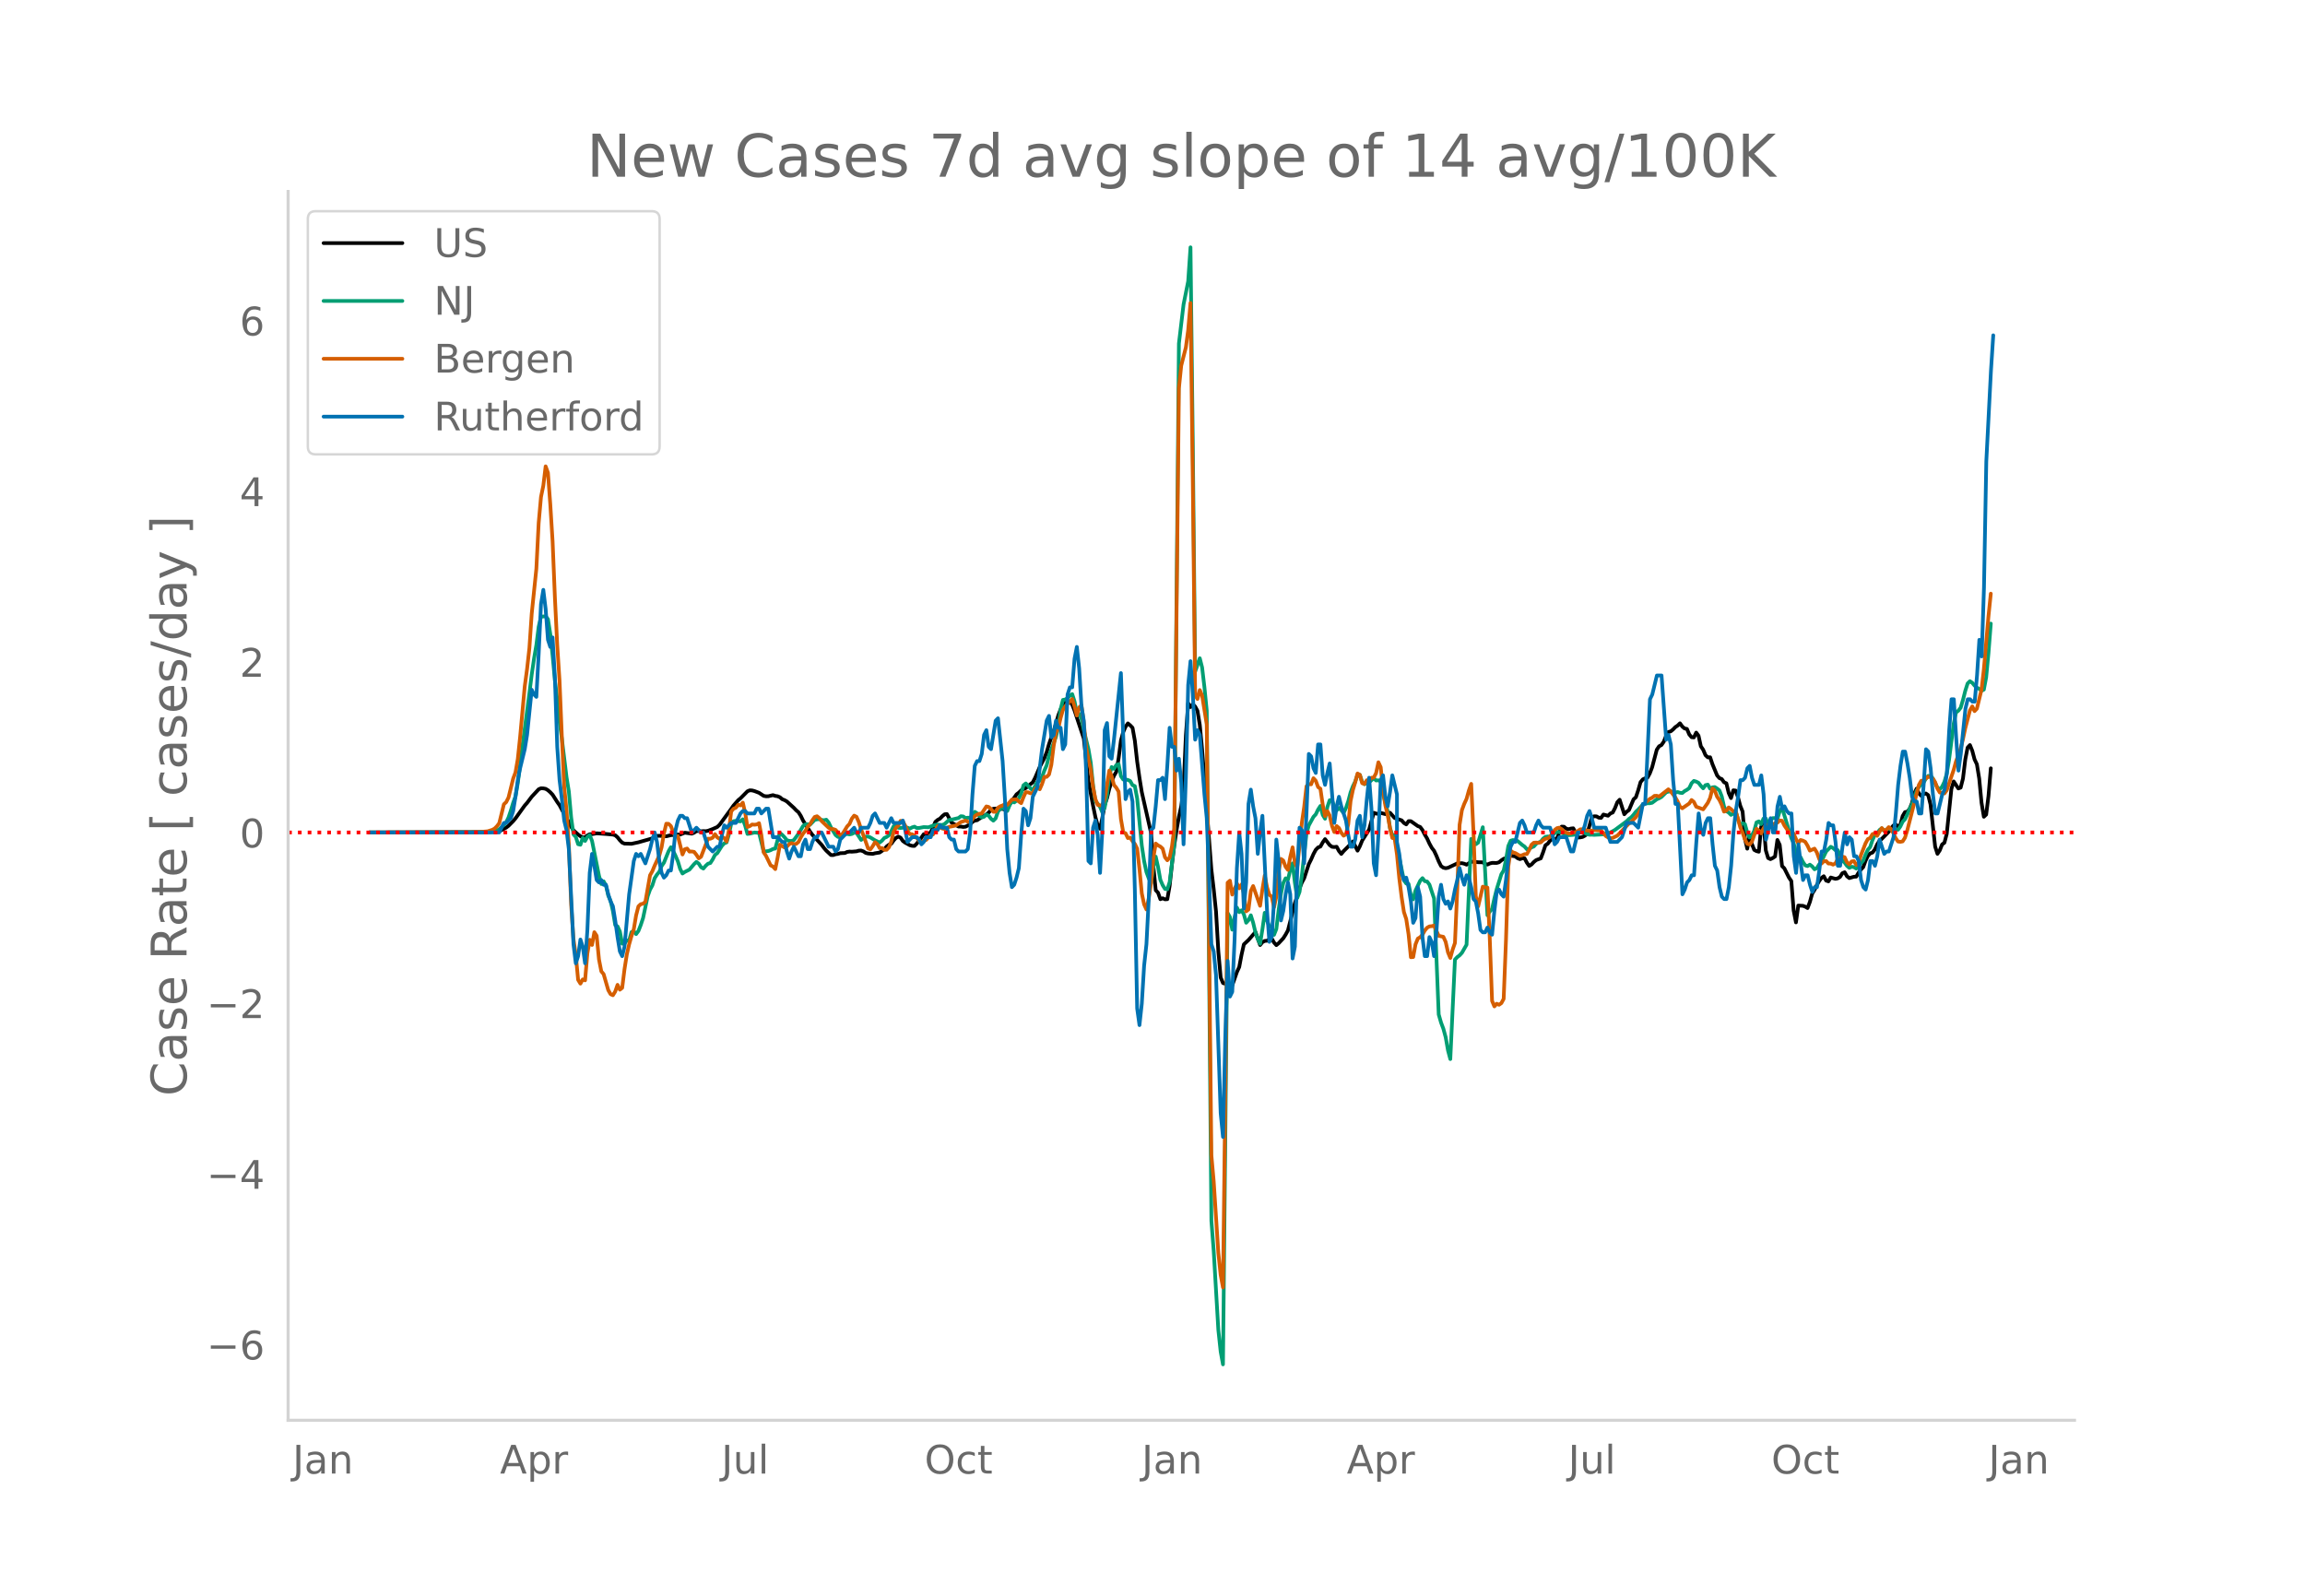 <svg height="864" viewBox="0 0 936 648" width="1248" xmlns="http://www.w3.org/2000/svg" xmlns:xlink="http://www.w3.org/1999/xlink"><defs><style>*{stroke-linecap:butt;stroke-linejoin:round}</style></defs><g id="figure_1"><path d="M0 648h936V0H0z" style="fill:#fff" id="patch_1"/><g id="axes_1"><path d="M117 576.72h725.4V77.76H117z" style="fill:none" id="patch_2"/><path clip-path="url(#p6272857856)" d="m149.973 338.045 47.104-.139 4.71-.325.942-.177.942-.31 1.884-1.038.942-.725 1.885-1.897.942-1.119 3.768-5.229.942-1.062 1.884-2.495 2.826-3.033.942-.4.943.044.942.176.942.566.942.823.942.998 1.884 2.955.942 1.327 1.884 3.54 1.884 3.374.943 1.848.942 1.415 1.884 1.7.942.705.942.48.942-.067.942-.726.942-.499.942-.044 1.884-.325 3.769.258 2.826.263.942.263.942.84.942 1.195.942.96.942.398 2.827.08 2.826-.612 5.652-1.597 1.884-.997.942-.05 2.827.207 1.884-.47 1.884-.125.942-.137.942.02 1.884-.757 2.827.398.942-.392.942-.647.942-.045.942.122.942-.086.942.053.942-.178 1.884-.703 1.884-.845.942-.907 4.71-6.441.943-1.367 1.884-2.144.942-.774 2.826-2.853.943-.393.942.053.942.243 1.884.719 1.884 1.24.942.172.942-.019 1.884-.46.942.319.942.144.943.405.942.803.942.365.942.554 2.826 2.57.942.996.942.8.942 1.481.942 1.942 2.827 4.464.942 1.292 3.768 4.07.942 1.277.942 1.088 1.884 1.763.942.01.942-.331.942-.128.943-.295 1.884-.08.942-.442.942-.136.942.047 1.884-.147.942-.28.942-.047.942.358.942.625.942.232 1.885.15.942-.259 1.884-.298 1.884-1.33.942-1.117.942-.72.942-.389.942-1.336.942-1.042.942-.524.943.422.942 1.36.942.672 1.884 1.041.942.259.942.026.942-.964 1.884-2.438.942-1.362 1.885-.166.942-.62.942-1.93.942-2.299.942-.79.942-.518.942-.995.942-.768.942-.088 1.884 3.502 2.827 1.573.942-.003.942.155.942-.094 1.884-.95.942-1.01.942-.526.942-.144 1.884-1.279.942-.453.942-.623.943-.758.942-1.092.942-.46.942-.073 1.884.156.942-.025.942.364.942-.499.942-1.691 2.826-4.074.943-.704.942-.936 1.884-.928 1.884-1.574.942-.742.942-1.812 1.884-4.403 1.884-3.627.942-2.404.943-3.274.942-2.731.942-2.366 1.884-6.596.942-2.411.942-1.834.942-1.11.942-.38.942.195.942 1.208.942 2.392 3.769 11.394 1.884 17.336 1.884 9.987.942 4.553.942 3.425.942 1.311.942-4.42.942-5.337.943-2.67.942-3.856.942-2.909.942-2.32.942-1.588.942-5.507.942-7.228.942-3.475.942-2.118.942-1.363.942.787.942.991.942 5.265.943 8.463.942 6.614.942 5.82 3.768 16.67.942 13.526.942 9.604.942 1.022.942 2.64.942-.382.942.43.943-.06.942-5.423.942-8.835.942-7.67.942-6.259.942-5.262.942-4.287.942-7.412.942-21.401.942-12.99.942 1.525.942-1.15.942.94.943 1.738.942 5.718.942 9.996 3.768 48.751.942 7.966.942 9.114.942 16.17.942 10.58.942 2.236.942.322.943-.522.942 1.85.942-.723 1.884-5.39.942-2.043.942-4.998.942-4.208 1.884-1.76 1.884-2.168.942-1.042 1.885 5.241.942-1.182.942-.476.942-.074.942-.587.942-.334.942 1.648.942 1.048.942-.77 1.884-2.028.943-1.477.942-1.715 2.826-11.085 1.884-6.01.942-2.34.942-1.75 1.884-5.747.942-1.875.942-2.18.943-1.738.942-.96.942-.356.942-1.69.942-1.32 1.884 2.424.942.69.942.098.942-.12.942 1.745.942 1.168.942-1.143 1.885-1.873 1.884-2.049 1.884 3.745.942-1.796.942-2.313 2.826-4.49 1.884-6.787.943.315.942.146.942-.411 1.884.491 1.884-.55 1.884 2.127 2.826.949.942 1.07.943.582.942-1.319.942.012 2.826 1.993.942.346.942 1.269.942 1.855.942 1.57.942 2.061.942 1.702.942 1.239.943 2.005.942 2.303.942 1.877.942.659.942.211.942-.168 3.768-1.772 1.884-.098.943.223.942.387 1.884-1.175.942-.037 1.884.216 1.884.038.942.626.942.281.942-.44.942-.24 1.885.025.942-.275.942-.784.942-.63.942-.308.942-.604.942-.372 1.884.315.942.746.942.37.942-.327.943-.038.942 1.805.942 1.316.942-.587.942-1.012.942-.763 1.884-.715.942-2.479.942-2.822.942-.643.942-1.246.942-.74.943.095.942-.266 1.884-4.788.942.055.942.79.942.213.942-.274.942-.108.942 1.745.942 2.003.942-.042.942-.184.943-.502.942-.726 1.884-6.764.942-.404.942.03.942.545.942.066.942-1.351 1.884.496.942-.926.942-.386.943-1.814.942-2.372.942-1.014 1.884 5.907.942-1.018.942-.654 1.884-4.414.942-.823.942-2.839.942-3.294.943-1.148.942-.408.942-.285.942-1.72.942-2.484 1.884-7.115.942-1.408.942-.485.942-1.34.942-2.35.942-1.617.942-.261.943-.756.942-.976.942-.627.942-.915.942 1.31.942.8.942.162.942 2.242.942 1.13.942.093.942-1.962.942 1.27.942 4.29.943 1.4.942 2.214.942.878.942-.04.942 2.817 1.884 4.553.942 1.112.942.348.942 1.324.942.43.942 3.918.942 2.084.943-3.171.942.112.942 2.68.942 3.525.942 2.331.942 11.02.942 4.046.942-5.487.942 3.57.942 2.402.942.51.942.238.942-10.094.943-1.903.942 11.45.942 3.107.942.461.942-.459.942-.624.942-6.716.942 1.997.942 8.592.942.958 1.884 3.765.942 1.364.943 11.976.942 4.83.942-6.832 1.884.096.942.349.942.561.942-2.478.942-3.382.942-1.515.942-1.959.942-1.631.943-1.281.942-.68.942 1.762.942.325.942-1.572 1.884.544.942-.186.942-.597.942-1.506.942-.392.942 1.644.942.733 1.885-.546.942-.05.942-1.631.942-1.256.942-.974.942-2.586.942-1.964.942-1.033.942-.325.942-1.257.942-2.05.942-1.49.943-.763 2.826-2.87.942-1.434.942-1.113.942-.463.942.885.942-.723.942-3.557.942-1.595.942-.156.942-1.139.943-2.315.942-3.974.942-1.94.942 1.918.942.986.942-.698.942-.25.942.67.942 3.75 1.884 17.141.942 2.952.942-1.418.943-2.384.942-.71.942-3.575 1.884-18.253.942-3.052 1.884 2.855.942-.353.942-3.681.942-7.765.942-4.824.942-1.011.943 2.306.942 3.536.942 1.963.942 5.816.942 9.8.942 5.696.942-.89.942-7.557.942-11.231h0" style="fill:none;stroke:#000;stroke-linecap:round;stroke-width:1.5" id="line2d_1"/><path clip-path="url(#p6272857856)" d="m149.973 338.04 47.104-.098 2.826-.227.942-.187.942-.32.942-.474 1.884-1.772.942-1.1.942-1.927.942-2.787.943-3.15.942-2.579.942-5.418 1.884-14.994 2.826-21.488.942-7.607.942-6.45.942-5.523.942-7.427.942-4.138 1.885-.113.942 1.152.942 6.005.942 8.844.942 10.066.942 7.745.942 9.031.942 6.939 1.884 15.472.942 5.834.943 10.564.942 6.92.942.998.942 2.964.942.229.942-2.771.942 1.228.942-1.674.942-.709.942 2.365 2.826 14.135.943 3.366.942-1.1.942 1.713.942 4.112.942 2.152.942 4.116.942 5.699.942.51.942 2.081.942 4.945.942-.058.942-1.254.942.046.943-3.434.942-.37.942 1.186.942-1.272.942-2.394.942-2.86 1.884-8.862.942-2.661.942-1.716.942-2.95.942-1.453.942-1.133.943-2.353.942-1.34 1.884-4.659.942-1.622.942 1.529.942 1.946.942 2.251.942 3.114.942 1.837.942-.643 1.884-.95 1.885-2.237.942-.882.942.689.942 1.463.942.551.942-1.138.942-.842.942-.273.942-1.447.942-1.837.942-.733 1.885-2.967.942-1.026.942-.354.942-3.185.942-4.385.942-1.043.942-.125 1.884.19.942-.851.942 2.56.942 3.394.943-.124 1.884-.456 1.884.14 1.884 7.61 1.884-.24.942-.332.942-.494.942-.169.942-3.493.943-2.815.942.749.942.995.942 1.18.942.27.942.035.942-.342 1.884-2.588 1.884-3.177.942-.633.942-.034.943.154 1.884-1.94.942-.218.942-.09.942.335.942.125.942-.229.942 1.169.942 1.968 1.884 3.09.942.75.943.157 1.884-1.276.942-.063.942.185.942-.184.942-.503.942.05 1.884 2.868 1.884-1.326.942-.061.943.394 1.884 1.166 1.884.894.942-.764.942-1.083.942-.42.942-.683.942-1.65.942-1.987.942-.19.942.776.943.09 1.884-.252.942.114.942.406.942-.52.942-.292.942.555.942-.018 1.884-.364 1.885.091 2.826-.997.942-.08 1.884.138.942-.4 1.884-1.688.942-.072 2.827-.673.942-.724.942.085.942.665.942-.153.942.068.942-.94.942-1.499.942.613.942.98.942.655.942-.24.942-.913.943.492.942 1.242.942.744.942-.933.942-2.721.942-1.19.942-.233.942.404.942.762.942-2.325.942-1.566.942.408.942-.729.943-1.015.942-1.841.942-3.386.942-.737 1.884 2.005.942.784 1.884-3.507.942-.34.942-1.62.942-2.549.942-2.153.943-3.902 2.826-7.657.942-3.985.942-7.182.942-3.822.942-.16.942-.574.942-.983.942-.641.942 2.944.942 4.703.943.335.942 2.054.942 4.62 1.884 7.687.942 5.544.942 9.3.942 6.38.942.936.942 1.32.942 2.22.942-1.93.943-5.065.942-7.897.942-3.527.942.733.942-1.545.942-.38.942 4.869.942 1.391.942-.072.942.241.942.428.942 1.686.942.38.943 4.99 1.884 19.177.942 6.31.942 4.445.942 2.557.942 1.852.942-6.567.942-4.118.942 4.154.942 5.257.942 2.185.942 1.523.943.143.942-2.89 1.884-15.22 1.884-203.525 1.884-15.837 1.884-9.43.942-13.781.942 80.61.942 91.681 1.885-5.42.942 3.734.942 8.004.942 9.523 1.884 207.19.942 12.22 1.884 32.07.942 8.83.942 5.158 1.885-183.279.942 1.648.942 5.116.942-5.03.942-3.941.942 1.863.942-.76.942 1.614.942 3.437.942-1.049.942-1.978.942 2.997.942 3.991.943 2.66.942 1.923.942-5.904.942-6.682.942 3.21.942 2.311.942.118.942 3.32.942-2.377.942-7.803.942-6.598.942-4.278.943-1.905.942.59.942-4.045.942-2.61.942 7.867.942 6.206.942-2.49.942-6.626 1.884-17.138.942-3.243 1.884-3.465.943-1.021.942-1.953.942-1.46.942 3.637.942 1.557.942-4.751.942-2.781.942-.034.942 2.82.942 1.356.942-1.011.942.922.942 1.146.943-1.998.942-2.761.942-3.587.942-2.494.942-1.915.942-2.812.942.101.942 2.884.942.916.942-.6.942-.176 1.884-1.724.943.967.942-.081.942.477.942 4.994 1.884 7.258.942 6.7.942 2.902.942-.082 3.768 18.367.943 1.3.942.155.942 4.634.942 1.632.942-3.587 1.884-3.927.942-1.081.942 1.224.942.145.942 1.24 1.884 5.65 1.885 47.102.942 3.27.942 2.505.942 3.457.942 5.339.942 3.533 1.884-40.405.942-.997.942-.723.942-1.023 1.885-3.29 1.884-42.96.942.811.942 1.35.942-.665 1.884-6.248 1.884 35.737.942-1.481.942-1.003.943-4.345.942-3.762 1.884-6.048.942-1.536.942-4.342.942-5.597.942-2.142.942-.276 1.884.378 1.884 1.614.943.65.942 1.09.942-.137.942-.602.942-.374.942-1.095.942-.503.942-.374.942-1.185.942-.758.942-.133.942.037.942-.424.943-1.007.942-.458.942.052 1.884.695 1.884.563 1.884-.131.942-.15.942-.477.942-.29.942.017.943.157.942.466.942.243.942-.038.942.074 3.768-.205.942-.363 1.884-.36 1.885-1.085 4.71-3.503.942-.931.942-.68.942-1.038.942-1.214.942-.862 1.885-2.055.942-.374.942-.153.942-.014.942-.187 1.884-1.42.942-.391.942-.538 1.884-1.853.942-.342.942-.074 1.885.482.942-.235.942.304.942.092.942-.77.942-.526.942-.687.942-1.974.942-.95.942.281.942.48.942 1.23.943 1.019.942-1.29.942-.21.942 1.647.942-.541.942-.114.942.598.942.748.942 2.393.942 4.17.942 1.899.942.525.942.956.943-.514.942-.993.942 3.25.942 2.454.942-.812.942.377.942 3.358.942 2.052.942-.826.942-1.818.942-3.477.942-.404.942 1.109.943-2.236.942-.04.942 2.256.942-1.646.942-.76.942-.027.942.333.942-3.058.942-1.516 3.768 12.386.943 1.971.942 4.019.942 2.173.942-.39.942 1.883.942 1.396.942.29.942-.579.942.713.942 1.17.942-.444.942-1.548.943-1.227 1.884-4 1.884-1.915.942.505.942.846h.942l.942 1.907.942 2.3.942.87.942 1.313.942.802.943-.436.942.155.942.583.942-.756.942-1.411.942-1.055.942-2.415.942-2.01.942-1.099.942-2.848.942-2.05.942-.42.942-1.583.943-.712.942 1.064.942-.48.942-.606.942.647.942.26.942-.34.942.042.942-1.31.942-1.953.942-.979.942-1.949.942-2.319.943-1.66 1.884-5.697.942-1.447.942-1.15.942-.677.942-1.596.942-1.139.942.042.942.94 1.884 3.835.942.637.943-1.043.942-2.002.942-3.247.942-5.697 1.884-14.636.942-4.564.942-.726.942-1.21.942-3.16.942-3.726.942-2.958.942-.935.943.655.942 1.138.942.822.942.506.942.776.942-.476.942-4.976.942-9.84.942-12h0" style="fill:none;stroke:#009e73;stroke-linecap:round;stroke-width:1.5" id="line2d_2"/><path clip-path="url(#p6272857856)" d="m149.973 338.04 41.451-.095 3.768-.133 2.827-.247 1.884-.588.942-.53.942-.93.942-1.233 1.884-7.7.942-.872.942-1.878 1.885-7.662.942-2.522.942-5.462.942-8.97 1.884-20.578.942-6.998.942-8.478.942-13.958 1.884-18.226.942-18.624.942-10.564.943-4.57.942-7.852.942 2.617.942 12.745.942 15.077.942 22.93.942 19.23.942 14.585.942 22.758.942 20.065.942 9.71.942 13.75.943 24.542.942 13.977.942 6.449.942 10.07.942 1.536.942-1.706.942.379.942-10.943.942-5.52.942 2.087.942-5.177.942 1.46.942 9.615.943 4.818.942 1.137 1.884 6.506.942 1.63.942.437.942-1.517.942-2.712.942 1.972.942-.74.942-7.548.942-6.03.942-4.116.943-3.3.942-2.826.942-5.614.942-3.66.942-.892.942-.19.942-.777 1.884-10.753.942-1.67.942-2.275 1.884-4.078.943-3.394.942-5.576.942-3.964.942.057.942.91.942 2.485.942 1.84.942-.285 1.884 7.491.942-2.124.942-.284.942 1.232.943-.038.942.152.942 1.195.942 1.441.942-.645 2.826-7.34.942.02.942-.417.942-1.442.942 1.328.942.607.943-.816.942.455.942 1.423.942-4.59.942-7.624.942-1.119.942-.398.942-1.176.942.228.942-1.12.942 4.06.942 5.84.943-.36.942-.664.942.095.942-.114.942-.512.942 4.855.942 7.018.942 1.384 1.884 3.87.942.473.942 1.043.942-4.646.943-5.273 1.884 1.138.942-.341.942-1.024.942-.398.942.379.942-.057.942-.797.942-1.877.942-1.555.942-1.1.942-1.67.943-1.023.942-1.612.942-1.328.942-.285.942.778.942 1.195 2.826 2.693.942.569.942-.019.942.322 1.885 2.2.942-.569 1.884-3.053.942-.986.942-2.143.942-1.233.942.474.942 2.124.942 2.997.942 2.37 1.884 5.33.943.398.942-1.29.942-1.63.942.777.942 1.65.942-.038.942.74.942-.02.942-1.024.942-2.294.942-3.926.942-1.707.942-.872.943-1.935.942.247.942 1.706.942 2.106.942 1.346.942.02.942.644.942.853.942 1.176.942.588.942-.664.942-.246 1.885-2.03.942-.208.942-1.935.942-1.479 1.884 1.005.942.171 1.884-.872 1.884-.36.942-.266 1.885-1.309 1.884-.607.942.455.942.19 1.884-2.465.942-.645.942-.285.942-.151 1.884-2.845.943.227.942.854.942 1.1.942-.02.942-1.63.942-.588.942-.342.942-.512.942.323 1.884-2.181 1.884-.114.943.891.942.664.942-2.446.942-2.03.942.076.942.398.942-.018.942-1.821.942-.607.942.815.942-2.143.942-2.882.942-.02.943-.948.942-3.944.942-7.606.942-5.5.942-1.687.942-4.21.942-3.244.942-1.555 2.826-2.902.942 3.035.942 3.66.943-3.319.942-.796.942 7.055.942 9.862.942 4.95.942 4.134.942 7.245.942 4.78.942 2.389.942.208.942-.17.942-2.428 1.885-11.588.942 2.295.942 3.566.942 1.119.942 1.574.942 11.113.942 5.425.942.398.942 1.953.942-.19.942 1.442.942 1.119.943 1.896.942 8.307.942 9.9.942 4.438.942 2.086.942-4.532.942-6.202.942-10.298.942-5.747.942.74.942.493.942.853.942 3.49.943 1.214.942-1.1.942-4.514.942-7.358 1.884-178.692.942-9.199 1.884-7.396.942-7.017.942-11.02.942 73.681.942 85.648.943 1.48.942-3.623.942 2.238 1.884 11.72 1.884 174.937.942 10.602 1.884 29.055.942 8.933.942 5.082.942-77.568.943-86.786.942-.815.942 5.651 1.884-4.532.942 1.991.942-1.593.942 3.622.942 7.302.942-.74.942-7.529.942-1.991 2.827 8.022.942-6.695.942-5.632.942 4.798.942 3.091.942.664.942 4.362.942-4.305.942-10.26.942-5.064.942.664.943 2.56.942 1.233.942-5.235.942-3.926.942 6.316.942 1.859 1.884-18.15.942-6.43.942-8.401.942-.873.942.095.942-2.484.943 1.043.942 2.56.942.683.942 6.486.942 4.647.942-2.049.942 1.783.942 4.21.942 2.504.942-2.447.942.797.942 1.915.942 1.214.943-.569.942-4.115.942-9.37.942-4.513.942-3.091.942-3.604.942.55.942 3.395.942.303.942-1.517.942.209.942-1.214.942-.076.943-1.783.942-4.419.942 2.01.942 9.313.942 6.24.942 3.906.942 5.235.942 4.02.942.228.942 6.486.942 9.654.942 7.624.942 6.087.943 2.864.942 6.183.942 9.312.942-.076.942-5.158.942-2.333.942-.55.942-1.024.942-1.707.942-1.138.942-.531.942-.095.942-.247 1.885 4.173 1.884.398.942 2.067.942 4.249.942 2.275.942-3.394.942-2.693.942-21.697.942-26.286.942-5.955.943-2.541.942-2.049.942-3.394.942-2.694.942 19.971.942 25.698.942 4.097 1.884-8.023.942.323.942.057.942 20.463.942 25.547.943 2.238.942-1.081.942.417.942-.664.942-1.726.942-23.934.942-29.852.942-6.41.942.702.942.284 1.884 1.081.942-.208.943-.418.942-.057.942-1.63.942-2.163.942-.815.942-.057.942.095.942-.17.942-.892.942-.588.942-.152.942-.702 1.885-2.712.942-.74.942-.189.942.588.942.872.942.55.942.38.942-.038.942-.436.942-.095.942-.474.942-.664.942-.057 1.885.55.942.095.942-.076.942-.247 2.826.266.942.967.942 1.195.942.588.942.322.942-.133 1.885-.91 2.826-2.977 1.884-1.935.942-.702 1.884-1.896.942-1.29 1.885-3.68 2.826-2.446.942-.474.942-.758.942-.038.942.322 3.768-2.94.942.797 1.885 2.503.942 1.631.942 2.106.942.663 2.826-1.953.942-1.404.942.778.942 1.935 2.827 1.08 1.884-2.636.942-2.029.942-3.83.942.853.942 2.484.942 1.347.942 1.99.942 2.75.942-.435.942-1.271.942.683.943.91.942-.17.942 3.129.942 3.565.942 2.105.942 2.77.942 1.782.942.285.942-1.12 1.884-5.272.942.683.942 1.195.943-2.049.942-1.479.942 1.442 2.826-2.087.942-.17.942-.93.942.133.942 1.916 1.884 2.712.942 1.043.943-.493.942 2.219.942 1.782.942-1.365.942.265.942.475.942 1.574.942 2.01 1.884-.816.942 1.537.942 2.56.943 1.972.942-.91.942-.114.942 1.005.942.038.942.418.942-.494.942-1.687.942-.456.942-.644.942.284.942 2.067.942.835.943-1.195.942-.152.942 1.555.942-.872.942-3.072 1.884-4.837.942-1.725.942-.418.942-1.574.942-.284.942.967 1.885-3.148.942.986.942-.266.942-1.1.942.759.942 1.669.942 2.048.942 1.366.942.132.942-.19.942-1.478.942-3.035 4.71-18.434.943-1.65.942-.133.942-.835.942-.663.942.151.942.588.942 1.442.942 2.617.942 1.574 1.885.398.942-1.308 2.826-8.27.942-3.432 1.884-5.215.942-3.812.942-4.476 1.884-7.226.943-1.612.942 1.915.942-.986 1.884-7.757.942-8.212 1.884-21.601.942-9.142h0" style="fill:none;stroke:#d55e00;stroke-linecap:round;stroke-width:1.5" id="line2d_3"/><path clip-path="url(#p6272857856)" d="M149.973 338.04h52.756l1.884-3.864h.942l1.884-1.932.943-2.898.942-5.796.942-6.761.942-4.83 1.884-7.727.942-5.796 1.884-18.353.942 1.932.942.966.942-17.387.942-20.285.943-5.795.942 7.727.942 12.557.942 2.898.942-3.864.942 16.421.942 28.013.942 13.523.942 7.727.942 8.694.942 3.863.942 7.728 1.885 38.638.942 7.727.942-2.898.942-6.761.942 2.897.942 6.762.942-13.523.942-23.183.942-7.727.942 4.83.942 5.795.942.966.943-.966.942 1.932h.942l.942 3.864.942 2.898.942 1.932.942 5.795.942 6.762.942 5.795.942 1.932.942-3.864 1.884-21.25 1.885-13.523.942-2.898.942.966.942-.966 1.884 3.864 1.884-5.796.942-3.864.942-2.898.942 3.864.942 7.728.943 4.83.942 1.931.942-.966.942-1.932h.942l.942-6.761.942-9.66.942-3.863.942-1.932h.942l.942.966h.942l1.885 5.795 1.884-1.931 1.884 1.931h.942l1.884 5.796 1.884 1.932 1.884-1.932h.942l.943-4.83.942-3.863.942.966 1.884-1.932h1.884l1.884-3.864.942-.966h.942l.942.966h2.827l.942-1.932h.942l.942 1.932 1.884-1.932h.942l1.884 11.591h1.884l1.885 1.932h.942l.942 3.864.942 2.898.942-2.898.942-1.932 1.884 3.864h.942l.942-4.83.942-1.932.942 3.864h.943l.942-2.898.942-1.932h.942l.942-1.932h.942l2.826 5.796h1.884l.942 1.932.942-.966.943-3.864 2.826-2.898h.942l1.884-1.931.942 1.931h.942l.942-1.931h2.826l.943-1.932.942-2.898.942-.966 1.884 3.864h1.884l.942 1.932 1.884-3.864.942 1.932h2.827l.942-.966.942 3.863.942 4.83 1.884-1.932h1.884l.942.966.942 1.932.942-.966.942-1.932h1.885l.942-2.898h1.884l.942-1.931.942.966h1.884l.942 3.863.942.966h.942l.942 3.864.943.966h2.826l.942-.966.942-6.762.942-15.455.942-11.59.942-1.933h.942l.942-2.898.942-7.727.942-1.932.943 6.762.942.966 1.884-11.592.942-.966 1.884 17.387.942 15.455.942 20.285.942 9.66.942 5.795.942-.966.942-2.898.943-3.863.942-13.524.942-10.625.942.966.942 5.796.942-2.898.942-8.694 1.884-3.863 1.884-15.455 1.884-11.592.943-1.932.942 8.694.942-.966.942-5.796.942 2.898h.942l.942 8.694.942-1.932.942-20.285.942-2.898h.942l.942-11.591.942-4.83.943 8.694.942 15.455.942 5.795.942 20.285.942 36.706.942.966.942-14.49.942-2.897.942 5.795.942 15.455.942-17.387.942-40.569.943-2.898.942 13.523.942.966.942-7.727 2.826-27.046 1.884 51.194.942-2.898.942-.965.942 4.83.942 35.739.943 48.297.942 6.761.942-8.693.942-15.455.942-8.693.942-18.353.942-28.013.942-.965.942-8.694.942-10.625h.942l.942-.966.942 8.693.943-13.523.942-15.455.942 7.728h.942l.942 9.659.942-4.83.942 9.66.942 25.114.942-27.046.942-37.672.942-9.66.942 13.524.942 18.353.943-3.864.942 1.932 1.884 24.148.942 9.66.942 24.148.942 27.047.942 2.897.942 9.66 1.884 56.024.942 9.66.942-40.57.943-30.91.942 14.49.942-1.933.942-21.25.942-28.978.942-14.49.942 8.694.942 22.216.942-10.625.942-31.876.942-5.795.942 6.761.942 4.83.943 14.489.942-8.694.942-6.761 1.884 38.637.942 12.558.942-1.932.942-14.49.942-25.114.942 8.694.942 24.148.942-3.864.943-6.761.942-4.83.942 4.83.942 26.08.942-4.83.942-30.91.942-17.386.942.965.942 13.524.942-20.285.942-24.149.942.966.942 4.83.943 1.932.942-11.591h.942l.942 12.557.942 3.864.942-4.83.942-3.864 1.884 24.149.942-6.762.942-3.864.942 3.864 1.885 5.796.942 5.795.942 4.83h.942l.942-2.898.942-7.727.942-1.932.942 8.693.942-4.83.942-10.625.942-8.693.942 12.557.942 22.217.943 4.83.942-16.422.942-22.216.942-1.932.942 8.693.942 3.864.942-5.796.942-6.761 1.884 7.727v19.32l.942 4.829.942 7.727.942 2.898.943-.966.942 3.864.942 5.796.942 8.693.942-1.932.942-12.557.942 3.864.942 16.42.942 7.728h.942l.942-7.727.942 1.932.942 5.795.943-9.66.942-14.488.942-4.83.942 5.796.942 1.932.942-.966.942 2.897.942-2.897.942-4.83.942-3.864.942-4.83.942 3.864.943 2.898.942-3.864.942.966.942 3.864.942 4.83.942.966.942 4.83.942 6.76.942.967h.942l.942-1.932.942 1.932.942.966.943-9.66.942-7.727.942-.966.942 1.932.942.966.942-6.762.942-8.693.942-4.83.942-1.932h.942l1.884-7.727.942-.966.943 1.932.942 2.897h2.826l.942-2.897.942-1.932.942 1.932.942.966h2.826l.942 2.897.943 3.864.942-.966.942-1.932h2.826l1.884 5.796h.942l1.884-7.728h1.884l.943-2.897.942-3.864.942-1.932.942 2.898.942 3.864h4.71l1.884 5.795h2.827l1.884-1.932 1.884-5.795h2.826l1.884 1.932 1.885-9.66h.942L670 283.947l.942-1.932 1.884-7.728h1.884l1.884 26.08.942-1.931.942 3.864.943 14.489.942 9.66h.942l1.884 36.705.942-1.932.942-2.898.942-.966.942-1.932h.942l.942-13.523.942-11.591.942 6.761.943 1.932.942-4.83.942-1.931h.942l.942 10.625.942 8.694.942 1.931.942 6.762.942 3.864.942.966h.942l.942-4.83.942-8.693.943-13.524.942-8.693.942-5.796.942-6.761h.942l.942-.966.942-3.864.942-.966.942 4.83.942 2.898h1.884l.942-3.864.943 7.727.942 18.353.942-3.864.942-4.83.942 5.796h.942l.942-10.625.942-3.864.942 4.83.942-.966.942 1.932.942.966h.942l.943 17.387.942 6.761.942-11.59.942 7.727.942 6.761.942-1.932h.942l.942 3.864.942 2.898.942-1.932h.942l.942-6.762.943-7.727h.942l.942-4.83.942-6.761.942.966h.942l.942 6.761.942 9.66h.942l.942-7.728.942-5.796.942 4.83.942-2.898.943.966.942 6.762h.942l.942 1.932.942 7.727.942 2.898.942.966.942-3.864.942-7.727h.942l.942 1.932.942-3.864.942-6.762 1.885 5.796.942-.966h.942l1.884-5.796.942-9.66.942-11.59.942-7.728.942-5.795h.942l.942 4.83.942 5.795.943 7.727.942 1.932h.942l.942 4.83h.942l.942-11.591.942-14.49.942.967.942 6.761.942 10.625.942 7.728h.942l1.885-7.728.942-1.931.942-6.762.942-17.387.942-12.557h.942l.942 15.455.942 13.523.942-6.762 1.884-18.352.942-3.864h.942l.943.966h.942l.942-10.626.942-14.489.942 6.762.942-28.012.942-51.195 1.884-36.706.942-14.489h0" style="fill:none;stroke:#0072b2;stroke-linecap:round;stroke-width:1.5" id="line2d_4"/><path clip-path="url(#p6272857856)" d="M117 338.04h725.4" style="fill:none;stroke:red;stroke-dasharray:1.5,2.475;stroke-dashoffset:0;stroke-width:1.5" id="line2d_5"/><path d="M117 576.72V77.76" style="fill:none;stroke:#d3d3d3;stroke-linecap:square;stroke-linejoin:miter;stroke-width:1.25" id="patch_3"/><path d="M117 576.72h725.4" style="fill:none;stroke:#d3d3d3;stroke-linecap:square;stroke-linejoin:miter;stroke-width:1.25" id="patch_4"/><g id="matplotlib.axis_1"><g id="xtick_1"><g style="fill:#696969" transform="matrix(.16 0 0 -.16 118.799 598.378)" id="text_1"><defs><path d="M9.813 72.906h9.859V5.078q0-13.187-5-19.14-5-5.954-16.094-5.954h-3.75v8.297h3.078q6.531 0 9.219 3.672Q9.813-4.39 9.813 5.078z" id="DejaVuSans-74"/><path d="M34.281 27.484q-10.89 0-15.093-2.484-4.204-2.484-4.204-8.5 0-4.781 3.157-7.594 3.156-2.797 8.562-2.797 7.485 0 12 5.297 4.516 5.297 4.516 14.078v2zm17.922 3.72V0H43.22v8.297Q40.14 3.328 35.547.953q-4.594-2.375-11.234-2.375-8.391 0-13.36 4.719Q6 8.016 6 15.922q0 9.219 6.172 13.906 6.187 4.688 18.437 4.688h12.61v.89q0 6.203-4.078 9.594-4.078 3.39-11.453 3.39-4.688 0-9.141-1.124-4.438-1.125-8.531-3.375v8.312q4.921 1.906 9.562 2.844 4.64.953 9.031.953 11.875 0 17.735-6.156 5.86-6.14 5.86-18.64z" id="DejaVuSans-97"/><path d="M54.89 33.016V0h-8.984v32.719q0 7.765-3.031 11.61-3.031 3.858-9.078 3.858-7.281 0-11.484-4.64-4.204-4.625-4.204-12.64V0H9.08v54.688h9.03v-8.5q3.235 4.937 7.594 7.374Q30.078 56 35.797 56q9.422 0 14.25-5.828 4.844-5.828 4.844-17.156z" id="DejaVuSans-110"/></defs><use xlink:href="#DejaVuSans-74"/><use x="29.492" xlink:href="#DejaVuSans-97"/><use x="90.771" xlink:href="#DejaVuSans-110"/></g></g><g id="xtick_2"><g style="fill:#696969" transform="matrix(.16 0 0 -.16 203.02 598.378)" id="text_2"><defs><path d="M34.188 63.188 20.797 26.906h26.812zm-5.579 9.718h11.188L67.578 0h-10.25l-6.64 18.703h-32.86L11.188 0H.78z" id="DejaVuSans-65"/><path d="M18.11 8.203v-29H9.077v75.484h9.031v-8.296q2.844 4.875 7.157 7.234Q29.594 56 35.594 56q9.968 0 16.187-7.906 6.235-7.907 6.235-20.797T51.78 6.484q-6.218-7.906-16.187-7.906-6 0-10.328 2.375-4.313 2.375-7.157 7.25zm30.578 19.094q0 9.906-4.079 15.547-4.078 5.64-11.203 5.64-7.14 0-11.218-5.64-4.079-5.64-4.079-15.547 0-9.906 4.078-15.547 4.079-5.64 11.22-5.64 7.124 0 11.202 5.64t4.078 15.547z" id="DejaVuSans-112"/><path d="M41.11 46.297q-1.516.875-3.297 1.281Q36.03 48 33.89 48q-7.625 0-11.703-4.953-4.079-4.953-4.079-14.234V0H9.08v54.688h9.03v-8.5q2.844 4.984 7.375 7.39Q30.031 56 36.531 56q.922 0 2.047-.125 1.125-.11 2.484-.36z" id="DejaVuSans-114"/></defs><use xlink:href="#DejaVuSans-65"/><use x="68.408" xlink:href="#DejaVuSans-112"/><use x="131.885" xlink:href="#DejaVuSans-114"/></g></g><g id="xtick_3"><g style="fill:#696969" transform="matrix(.16 0 0 -.16 292.937 598.378)" id="text_3"><defs><path d="M8.5 21.578v33.11h8.984V21.922q0-7.766 3.016-11.656 3.031-3.875 9.094-3.875 7.265 0 11.484 4.64 4.234 4.64 4.234 12.656v31h8.985V0h-8.984v8.406Q42.047 3.422 37.718 1q-4.313-2.422-10.032-2.422-9.421 0-14.312 5.86Q8.5 10.296 8.5 21.578zM31.11 56z" id="DejaVuSans-117"/><path d="M9.422 75.984h8.984V0H9.422z" id="DejaVuSans-108"/></defs><use xlink:href="#DejaVuSans-74"/><use x="29.492" xlink:href="#DejaVuSans-117"/><use x="92.871" xlink:href="#DejaVuSans-108"/></g></g><g id="xtick_4"><g style="fill:#696969" transform="matrix(.16 0 0 -.16 375.428 598.378)" id="text_4"><defs><path d="M39.406 66.219q-10.75 0-17.078-8.016-6.312-8-6.312-21.828 0-13.766 6.312-21.781 6.328-8 17.078-8 10.735 0 17.016 8 6.281 8.015 6.281 21.781 0 13.828-6.281 21.828-6.281 8.016-17.016 8.016zm0 8q15.328 0 24.5-10.281 9.188-10.282 9.188-27.563 0-17.234-9.188-27.516-9.172-10.28-24.5-10.28-15.375 0-24.593 10.25-9.204 10.265-9.204 27.546t9.204 27.563q9.218 10.28 24.593 10.28z" id="DejaVuSans-79"/><path d="M48.781 52.594v-8.407q-3.812 2.11-7.64 3.157-3.828 1.047-7.735 1.047-8.75 0-13.593-5.547-4.829-5.532-4.829-15.547 0-10.016 4.829-15.563 4.843-5.53 13.593-5.53 3.907 0 7.735 1.046 3.828 1.047 7.64 3.156V2.094Q45.016.344 40.984-.531q-4.015-.89-8.562-.89-12.36 0-19.64 7.765-7.266 7.765-7.266 20.953 0 13.375 7.343 21.031Q20.22 56 33.016 56q4.14 0 8.093-.86 3.953-.843 7.672-2.546z" id="DejaVuSans-99"/><path d="M18.313 70.219V54.688h18.5v-6.985h-18.5V18.016q0-6.688 1.828-8.594 1.828-1.906 7.453-1.906h9.218V0h-9.218q-10.407 0-14.36 3.875-3.953 3.89-3.953 14.14v29.688H2.687v6.984h6.594V70.22z" id="DejaVuSans-116"/></defs><use xlink:href="#DejaVuSans-79"/><use x="78.711" xlink:href="#DejaVuSans-99"/><use x="133.691" xlink:href="#DejaVuSans-116"/></g></g><g id="xtick_5"><g style="fill:#696969" transform="matrix(.16 0 0 -.16 463.6 598.378)" id="text_5"><use xlink:href="#DejaVuSans-74"/><use x="29.492" xlink:href="#DejaVuSans-97"/><use x="90.771" xlink:href="#DejaVuSans-110"/></g></g><g id="xtick_6"><g style="fill:#696969" transform="matrix(.16 0 0 -.16 546.879 598.378)" id="text_6"><use xlink:href="#DejaVuSans-65"/><use x="68.408" xlink:href="#DejaVuSans-112"/><use x="131.885" xlink:href="#DejaVuSans-114"/></g></g><g id="xtick_7"><g style="fill:#696969" transform="matrix(.16 0 0 -.16 636.795 598.378)" id="text_7"><use xlink:href="#DejaVuSans-74"/><use x="29.492" xlink:href="#DejaVuSans-117"/><use x="92.871" xlink:href="#DejaVuSans-108"/></g></g><g id="xtick_8"><g style="fill:#696969" transform="matrix(.16 0 0 -.16 719.286 598.378)" id="text_8"><use xlink:href="#DejaVuSans-79"/><use x="78.711" xlink:href="#DejaVuSans-99"/><use x="133.691" xlink:href="#DejaVuSans-116"/></g></g><g id="xtick_9"><g style="fill:#696969" transform="matrix(.16 0 0 -.16 807.458 598.378)" id="text_9"><use xlink:href="#DejaVuSans-74"/><use x="29.492" xlink:href="#DejaVuSans-97"/><use x="90.771" xlink:href="#DejaVuSans-110"/></g></g></g><g id="matplotlib.axis_2"><g id="ytick_1"><g style="fill:#696969" transform="matrix(.16 0 0 -.16 83.912 552.03)" id="text_10"><defs><path d="M10.594 35.5h62.593v-8.297H10.594z" id="DejaVuSans-8722"/><path d="M33.016 40.375q-6.641 0-10.532-4.547-3.875-4.531-3.875-12.437 0-7.86 3.875-12.438 3.891-4.562 10.532-4.562 6.64 0 10.515 4.562 3.875 4.578 3.875 12.438 0 7.906-3.875 12.437-3.875 4.547-10.515 4.547zm19.578 30.922v-8.984q-3.719 1.75-7.5 2.671-3.782.938-7.5.938-9.766 0-14.922-6.594-5.14-6.594-5.875-19.922 2.875 4.25 7.219 6.516 4.359 2.266 9.578 2.266 10.984 0 17.36-6.672 6.374-6.657 6.374-18.125 0-11.235-6.64-18.032-6.641-6.78-17.672-6.78-12.657 0-19.344 9.687-6.688 9.703-6.688 28.109 0 17.281 8.204 27.563 8.203 10.28 22.015 10.28 3.719 0 7.5-.734t7.89-2.187z" id="DejaVuSans-54"/></defs><use xlink:href="#DejaVuSans-8722"/><use x="83.789" xlink:href="#DejaVuSans-54"/></g></g><g id="ytick_2"><g style="fill:#696969" transform="matrix(.16 0 0 -.16 83.912 482.726)" id="text_11"><defs><path d="M37.797 64.313 12.89 25.39h24.906zm-2.594 8.593H47.61V25.391h10.407v-8.203H47.609V0h-9.812v17.188H4.89v9.515z" id="DejaVuSans-52"/></defs><use xlink:href="#DejaVuSans-8722"/><use x="83.789" xlink:href="#DejaVuSans-52"/></g></g><g id="ytick_3"><g style="fill:#696969" transform="matrix(.16 0 0 -.16 83.912 413.422)" id="text_12"><defs><path d="M19.188 8.297h34.421V0H7.33v8.297q5.609 5.812 15.296 15.594 9.703 9.797 12.188 12.64 4.734 5.313 6.609 9 1.89 3.688 1.89 7.25 0 5.813-4.078 9.469-4.078 3.672-10.625 3.672-4.64 0-9.797-1.61-5.14-1.609-11-4.89v9.969Q13.767 71.78 18.938 73q5.188 1.219 9.485 1.219 11.328 0 18.062-5.672 6.735-5.656 6.735-15.125 0-4.5-1.688-8.531-1.672-4.016-6.125-9.485-1.218-1.422-7.765-8.187-6.532-6.766-18.453-18.922z" id="DejaVuSans-50"/></defs><use xlink:href="#DejaVuSans-8722"/><use x="83.789" xlink:href="#DejaVuSans-50"/></g></g><g id="ytick_4"><g style="fill:#696969" transform="matrix(.16 0 0 -.16 97.32 344.118)" id="text_13"><defs><path d="M31.781 66.406q-7.61 0-11.453-7.5Q16.5 51.422 16.5 36.375q0-14.984 3.828-22.484 3.844-7.5 11.453-7.5 7.672 0 11.5 7.5 3.844 7.5 3.844 22.484 0 15.047-3.844 22.531-3.828 7.5-11.5 7.5zm0 7.813q12.266 0 18.735-9.703 6.468-9.688 6.468-28.141 0-18.406-6.468-28.11-6.47-9.687-18.735-9.687-12.25 0-18.718 9.688-6.47 9.703-6.47 28.109 0 18.453 6.47 28.14Q19.53 74.22 31.78 74.22z" id="DejaVuSans-48"/></defs><use xlink:href="#DejaVuSans-48"/></g></g><g id="ytick_5"><use xlink:href="#DejaVuSans-50" style="fill:#696969" transform="matrix(.16 0 0 -.16 97.32 274.814)" id="text_14"/></g><g id="ytick_6"><use xlink:href="#DejaVuSans-52" style="fill:#696969" transform="matrix(.16 0 0 -.16 97.32 205.51)" id="text_15"/></g><g id="ytick_7"><use xlink:href="#DejaVuSans-54" style="fill:#696969" transform="matrix(.16 0 0 -.16 97.32 136.206)" id="text_16"/></g><g style="fill:#696969" transform="matrix(0 -.2 -.2 0 75.753 445.117)" id="text_17"><defs><path d="M64.406 67.281v-10.39q-4.984 4.64-10.625 6.922-5.64 2.296-11.984 2.296-12.5 0-19.14-7.64-6.641-7.64-6.641-22.094 0-14.406 6.64-22.047 6.64-7.64 19.14-7.64 6.345 0 11.985 2.296 5.64 2.297 10.625 6.938V5.609Q59.234 2.094 53.437.33q-5.78-1.75-12.218-1.75-16.563 0-26.094 10.124-9.516 10.14-9.516 27.672 0 17.578 9.516 27.703 9.531 10.14 26.094 10.14 6.531 0 12.312-1.734 5.797-1.734 10.875-5.203z" id="DejaVuSans-67"/><path d="M44.281 53.078v-8.5q-3.797 1.953-7.906 2.922-4.094.984-8.5.984-6.688 0-10.031-2.047-3.344-2.046-3.344-6.156 0-3.125 2.39-4.906 2.391-1.781 9.626-3.39l3.078-.688q9.562-2.047 13.593-5.781 4.032-3.735 4.032-10.422 0-7.625-6.032-12.078-6.03-4.438-16.578-4.438-4.39 0-9.156.86Q10.688.296 5.422 2v9.281q4.984-2.594 9.812-3.89 4.829-1.282 9.579-1.282 6.343 0 9.75 2.172 3.421 2.172 3.421 6.125 0 3.656-2.468 5.61-2.453 1.953-10.813 3.765l-3.125.735q-8.344 1.75-12.062 5.39-3.704 3.64-3.704 9.985 0 7.718 5.47 11.906Q16.75 56 26.811 56q4.97 0 9.36-.734 4.406-.72 8.11-2.188z" id="DejaVuSans-115"/><path d="M56.203 29.594v-4.39H14.891q.593-9.282 5.593-14.142 5-4.859 13.938-4.859 5.172 0 10.031 1.266 4.86 1.265 9.656 3.812v-8.5Q49.266.734 44.187-.344 39.11-1.422 33.892-1.422q-13.094 0-20.735 7.61-7.64 7.625-7.64 20.625 0 13.421 7.25 21.296Q20.016 56 32.328 56q11.031 0 17.453-7.11 6.422-7.093 6.422-19.296zm-8.984 2.64q-.094 7.36-4.125 11.75-4.032 4.407-10.672 4.407-7.516 0-12.031-4.25-4.516-4.25-5.203-11.97z" id="DejaVuSans-101"/><path d="M44.39 34.188q3.172-1.079 6.172-4.594 3-3.516 6.032-9.672L66.609 0H56l-9.313 18.703q-3.624 7.328-7.015 9.719-3.39 2.39-9.25 2.39h-10.75V0h-9.86v72.906h22.266q12.5 0 18.656-5.234 6.157-5.219 6.157-15.766 0-6.89-3.203-11.437-3.204-4.532-9.297-6.282zM19.673 64.797V38.922h12.406q7.125 0 10.766 3.297 3.64 3.297 3.64 9.687 0 6.39-3.64 9.64-3.64 3.25-10.766 3.25z" id="DejaVuSans-82"/><path d="M8.594 75.984h20.703V69H17.578V-6.203h11.719v-6.984H8.594z" id="DejaVuSans-91"/><path d="M25.39 72.906h8.297L8.297-9.28H0z" id="DejaVuSans-47"/><path d="M45.406 46.39v29.594h8.985V0h-8.985v8.203Q42.578 3.328 38.25.953q-4.313-2.375-10.375-2.375-9.906 0-16.14 7.906-6.22 7.922-6.22 20.813 0 12.89 6.22 20.797Q17.968 56 27.874 56q6.063 0 10.375-2.375 4.328-2.36 7.156-7.234zm-30.61-19.093q0-9.906 4.079-15.547 4.078-5.64 11.203-5.64 7.125 0 11.219 5.64 4.11 5.64 4.11 15.547 0 9.906-4.11 15.547-4.094 5.64-11.219 5.64-7.125 0-11.203-5.64-4.078-5.64-4.078-15.547z" id="DejaVuSans-100"/><path d="M32.172-5.078q-3.797-9.766-7.422-12.735-3.61-2.984-9.656-2.984H7.906v7.516h5.282q3.703 0 5.75 1.765Q21-9.766 23.483-3.219l1.61 4.094-22.11 53.813H12.5l17.094-42.766 17.093 42.766h9.516z" id="DejaVuSans-121"/><path d="M30.422 75.984v-89.171H9.719v6.984H21.39V69H9.719v6.984z" id="DejaVuSans-93"/></defs><use xlink:href="#DejaVuSans-67"/><use x="69.824" xlink:href="#DejaVuSans-97"/><use x="131.104" xlink:href="#DejaVuSans-115"/><use x="183.203" xlink:href="#DejaVuSans-101"/><use x="244.727" xlink:href="#DejaVuSans-32"/><use x="276.514" xlink:href="#DejaVuSans-82"/><use x="343.746" xlink:href="#DejaVuSans-97"/><use x="405.025" xlink:href="#DejaVuSans-116"/><use x="444.234" xlink:href="#DejaVuSans-101"/><use x="505.758" xlink:href="#DejaVuSans-32"/><use x="537.545" xlink:href="#DejaVuSans-91"/><use x="576.559" xlink:href="#DejaVuSans-32"/><use x="608.346" xlink:href="#DejaVuSans-99"/><use x="663.326" xlink:href="#DejaVuSans-97"/><use x="724.605" xlink:href="#DejaVuSans-115"/><use x="776.705" xlink:href="#DejaVuSans-101"/><use x="838.229" xlink:href="#DejaVuSans-115"/><use x="890.328" xlink:href="#DejaVuSans-47"/><use x="924.02" xlink:href="#DejaVuSans-100"/><use x="987.496" xlink:href="#DejaVuSans-97"/><use x="1048.775" xlink:href="#DejaVuSans-121"/><use x="1107.955" xlink:href="#DejaVuSans-32"/><use x="1139.742" xlink:href="#DejaVuSans-93"/></g></g><g style="fill:#696969" transform="matrix(.24 0 0 -.24 238.224 71.76)" id="text_18"><defs><path d="M9.813 72.906h13.28l32.329-60.984v60.984h9.562V0h-13.28L19.39 60.984V0H9.813z" id="DejaVuSans-78"/><path d="M4.203 54.688h8.985l11.234-42.672 11.172 42.672h10.593l11.235-42.672 11.187 42.672h8.985L63.28 0H52.688L40.922 44.828 29.109 0H18.5z" id="DejaVuSans-119"/><path d="M8.203 72.906h46.875v-4.203L28.61 0H18.312L43.22 64.594H8.203z" id="DejaVuSans-55"/><path d="M2.984 54.688H12.5L29.594 8.797l17.093 45.89h9.516L35.687 0H23.485z" id="DejaVuSans-118"/><path d="M45.406 27.984q0 9.766-4.031 15.125-4.016 5.375-11.297 5.375-7.219 0-11.25-5.375-4.031-5.359-4.031-15.125 0-9.718 4.031-15.093t11.25-5.375q7.281 0 11.297 5.375 4.031 5.375 4.031 15.093zm8.985-21.203q0-13.953-6.203-20.765Q42-20.797 29.203-20.797q-4.734 0-8.937.703-4.203.703-8.157 2.172v8.735q3.954-2.141 7.813-3.157 3.86-1.031 7.86-1.031 8.843 0 13.234 4.61 4.39 4.609 4.39 13.937v4.453q-2.781-4.844-7.125-7.234Q33.938 0 27.875 0 17.828 0 11.672 7.656q-6.156 7.672-6.156 20.328 0 12.688 6.156 20.344Q17.828 56 27.875 56q6.063 0 10.406-2.39 4.344-2.391 7.125-7.22v8.297h8.985z" id="DejaVuSans-103"/><path d="M30.61 48.39q-7.22 0-11.422-5.64-4.204-5.64-4.204-15.453 0-9.813 4.172-15.453 4.188-5.64 11.453-5.64 7.188 0 11.375 5.655 4.203 5.672 4.203 15.438 0 9.719-4.203 15.406-4.187 5.688-11.375 5.688zm0 7.61q11.718 0 18.406-7.625 6.703-7.61 6.703-21.078 0-13.422-6.703-21.078-6.688-7.64-18.407-7.64-11.765 0-18.437 7.64-6.656 7.656-6.656 21.078 0 13.469 6.656 21.078Q18.844 56 30.609 56z" id="DejaVuSans-111"/><path d="M37.11 75.984V68.5h-8.594q-4.828 0-6.72-1.953-1.874-1.953-1.874-7.031v-4.828h14.797v-6.985H19.922V0H10.89v47.703H2.297v6.984h8.594V58.5q0 9.125 4.25 13.297 4.25 4.187 13.468 4.187z" id="DejaVuSans-102"/><path d="M12.406 8.297h16.11v55.625l-17.532-3.516v8.985l17.438 3.515h9.86V8.296H54.39V0H12.406z" id="DejaVuSans-49"/><path d="M9.813 72.906h9.859V42.094L52.39 72.906h12.703L28.906 38.922 67.672 0H54.688L19.672 35.11V0h-9.86z" id="DejaVuSans-75"/></defs><use xlink:href="#DejaVuSans-78"/><use x="74.805" xlink:href="#DejaVuSans-101"/><use x="136.328" xlink:href="#DejaVuSans-119"/><use x="218.115" xlink:href="#DejaVuSans-32"/><use x="249.902" xlink:href="#DejaVuSans-67"/><use x="319.727" xlink:href="#DejaVuSans-97"/><use x="381.006" xlink:href="#DejaVuSans-115"/><use x="433.105" xlink:href="#DejaVuSans-101"/><use x="494.629" xlink:href="#DejaVuSans-115"/><use x="546.729" xlink:href="#DejaVuSans-32"/><use x="578.516" xlink:href="#DejaVuSans-55"/><use x="642.139" xlink:href="#DejaVuSans-100"/><use x="705.615" xlink:href="#DejaVuSans-32"/><use x="737.402" xlink:href="#DejaVuSans-97"/><use x="798.682" xlink:href="#DejaVuSans-118"/><use x="857.861" xlink:href="#DejaVuSans-103"/><use x="921.338" xlink:href="#DejaVuSans-32"/><use x="953.125" xlink:href="#DejaVuSans-115"/><use x="1005.225" xlink:href="#DejaVuSans-108"/><use x="1033.008" xlink:href="#DejaVuSans-111"/><use x="1094.189" xlink:href="#DejaVuSans-112"/><use x="1157.666" xlink:href="#DejaVuSans-101"/><use x="1219.189" xlink:href="#DejaVuSans-32"/><use x="1250.977" xlink:href="#DejaVuSans-111"/><use x="1312.158" xlink:href="#DejaVuSans-102"/><use x="1347.363" xlink:href="#DejaVuSans-32"/><use x="1379.15" xlink:href="#DejaVuSans-49"/><use x="1442.773" xlink:href="#DejaVuSans-52"/><use x="1506.396" xlink:href="#DejaVuSans-32"/><use x="1538.184" xlink:href="#DejaVuSans-97"/><use x="1599.463" xlink:href="#DejaVuSans-118"/><use x="1658.643" xlink:href="#DejaVuSans-103"/><use x="1722.119" xlink:href="#DejaVuSans-47"/><use x="1755.811" xlink:href="#DejaVuSans-49"/><use x="1819.434" xlink:href="#DejaVuSans-48"/><use x="1883.057" xlink:href="#DejaVuSans-48"/><use x="1946.68" xlink:href="#DejaVuSans-75"/></g><g id="legend_1"><path d="M128.2 184.5h136.45q3.2 0 3.2-3.2V88.96q0-3.2-3.2-3.2H128.2q-3.2 0-3.2 3.2v92.34q0 3.2 3.2 3.2z" style="fill:none;opacity:.8;stroke:#ccc;stroke-linejoin:miter" id="patch_5"/><path d="M131.4 98.718h32" style="fill:none;stroke:#000;stroke-linecap:round;stroke-width:1.5" id="line2d_6"/><g style="fill:#696969" transform="matrix(.16 0 0 -.16 176.2 104.317)" id="text_19"><defs><path d="M8.688 72.906h9.921V28.61q0-11.718 4.235-16.875 4.25-5.14 13.781-5.14 9.469 0 13.719 5.14 4.25 5.157 4.25 16.875v44.297H64.5V27.391q0-14.25-7.063-21.532-7.046-7.28-20.812-7.28-13.828 0-20.89 7.28-7.047 7.282-7.047 21.532z" id="DejaVuSans-85"/><path d="M53.516 70.516V60.89q-5.61 2.687-10.594 4-4.984 1.328-9.625 1.328-8.047 0-12.422-3.125t-4.375-8.89q0-4.845 2.906-7.313 2.907-2.453 11.016-3.97l5.953-1.218q11.031-2.11 16.281-7.406 5.25-5.297 5.25-14.172 0-10.61-7.11-16.078-7.093-5.469-20.812-5.469-5.172 0-11.015 1.172Q13.14.922 6.89 3.219v10.156q6-3.36 11.765-5.078 5.766-1.703 11.328-1.703 8.438 0 13.032 3.312 4.593 3.328 4.593 9.485 0 5.359-3.297 8.39-3.296 3.032-10.812 4.547L27.484 33.5q-11.03 2.188-15.968 6.875-4.922 4.688-4.922 13.047 0 9.672 6.812 15.234 6.813 5.563 18.766 5.563 5.14 0 10.453-.938 5.328-.922 10.89-2.765z" id="DejaVuSans-83"/></defs><use xlink:href="#DejaVuSans-85"/><use x="73.193" xlink:href="#DejaVuSans-83"/></g><path d="M131.4 122.203h32" style="fill:none;stroke:#009e73;stroke-linecap:round;stroke-width:1.5" id="line2d_8"/><g style="fill:#696969" transform="matrix(.16 0 0 -.16 176.2 127.802)" id="text_20"><use xlink:href="#DejaVuSans-78"/><use x="74.805" xlink:href="#DejaVuSans-74"/></g><path d="M131.4 145.688h32" style="fill:none;stroke:#d55e00;stroke-linecap:round;stroke-width:1.5" id="line2d_10"/><g style="fill:#696969" transform="matrix(.16 0 0 -.16 176.2 151.287)" id="text_21"><defs><path d="M19.672 34.813V8.108H35.5q7.953 0 11.781 3.297 3.844 3.297 3.844 10.078 0 6.844-3.844 10.078-3.828 3.25-11.781 3.25zm0 29.984V42.828h14.61q7.218 0 10.75 2.703 3.546 2.719 3.546 8.282 0 5.515-3.547 8.25-3.531 2.734-10.75 2.734zm-9.86 8.11h25.204q11.28 0 17.375-4.688Q58.5 63.53 58.5 54.89q0-6.703-3.125-10.657-3.125-3.953-9.188-4.922 7.282-1.562 11.313-6.53 4.031-4.954 4.031-12.376 0-9.765-6.64-15.093Q48.25 0 35.984 0H9.812z" id="DejaVuSans-66"/></defs><use xlink:href="#DejaVuSans-66"/><use x="68.604" xlink:href="#DejaVuSans-101"/><use x="130.127" xlink:href="#DejaVuSans-114"/><use x="169.49" xlink:href="#DejaVuSans-103"/><use x="232.967" xlink:href="#DejaVuSans-101"/><use x="294.49" xlink:href="#DejaVuSans-110"/></g><path d="M131.4 169.173h32" style="fill:none;stroke:#0072b2;stroke-linecap:round;stroke-width:1.5" id="line2d_12"/><g style="fill:#696969" transform="matrix(.16 0 0 -.16 176.2 174.773)" id="text_22"><defs><path d="M54.89 33.016V0h-8.984v32.719q0 7.765-3.031 11.61-3.031 3.858-9.078 3.858-7.281 0-11.484-4.64-4.204-4.625-4.204-12.64V0H9.08v75.984h9.03V46.188q3.235 4.937 7.594 7.374Q30.078 56 35.797 56q9.422 0 14.25-5.828 4.844-5.828 4.844-17.156z" id="DejaVuSans-104"/></defs><use xlink:href="#DejaVuSans-82"/><use x="64.982" xlink:href="#DejaVuSans-117"/><use x="128.361" xlink:href="#DejaVuSans-116"/><use x="167.57" xlink:href="#DejaVuSans-104"/><use x="230.949" xlink:href="#DejaVuSans-101"/><use x="292.473" xlink:href="#DejaVuSans-114"/><use x="333.586" xlink:href="#DejaVuSans-102"/><use x="368.791" xlink:href="#DejaVuSans-111"/><use x="429.973" xlink:href="#DejaVuSans-114"/><use x="469.336" xlink:href="#DejaVuSans-100"/></g></g></g></g><defs><clipPath id="p6272857856"><path d="M117 77.76h725.4v498.96H117z"/></clipPath></defs></svg>